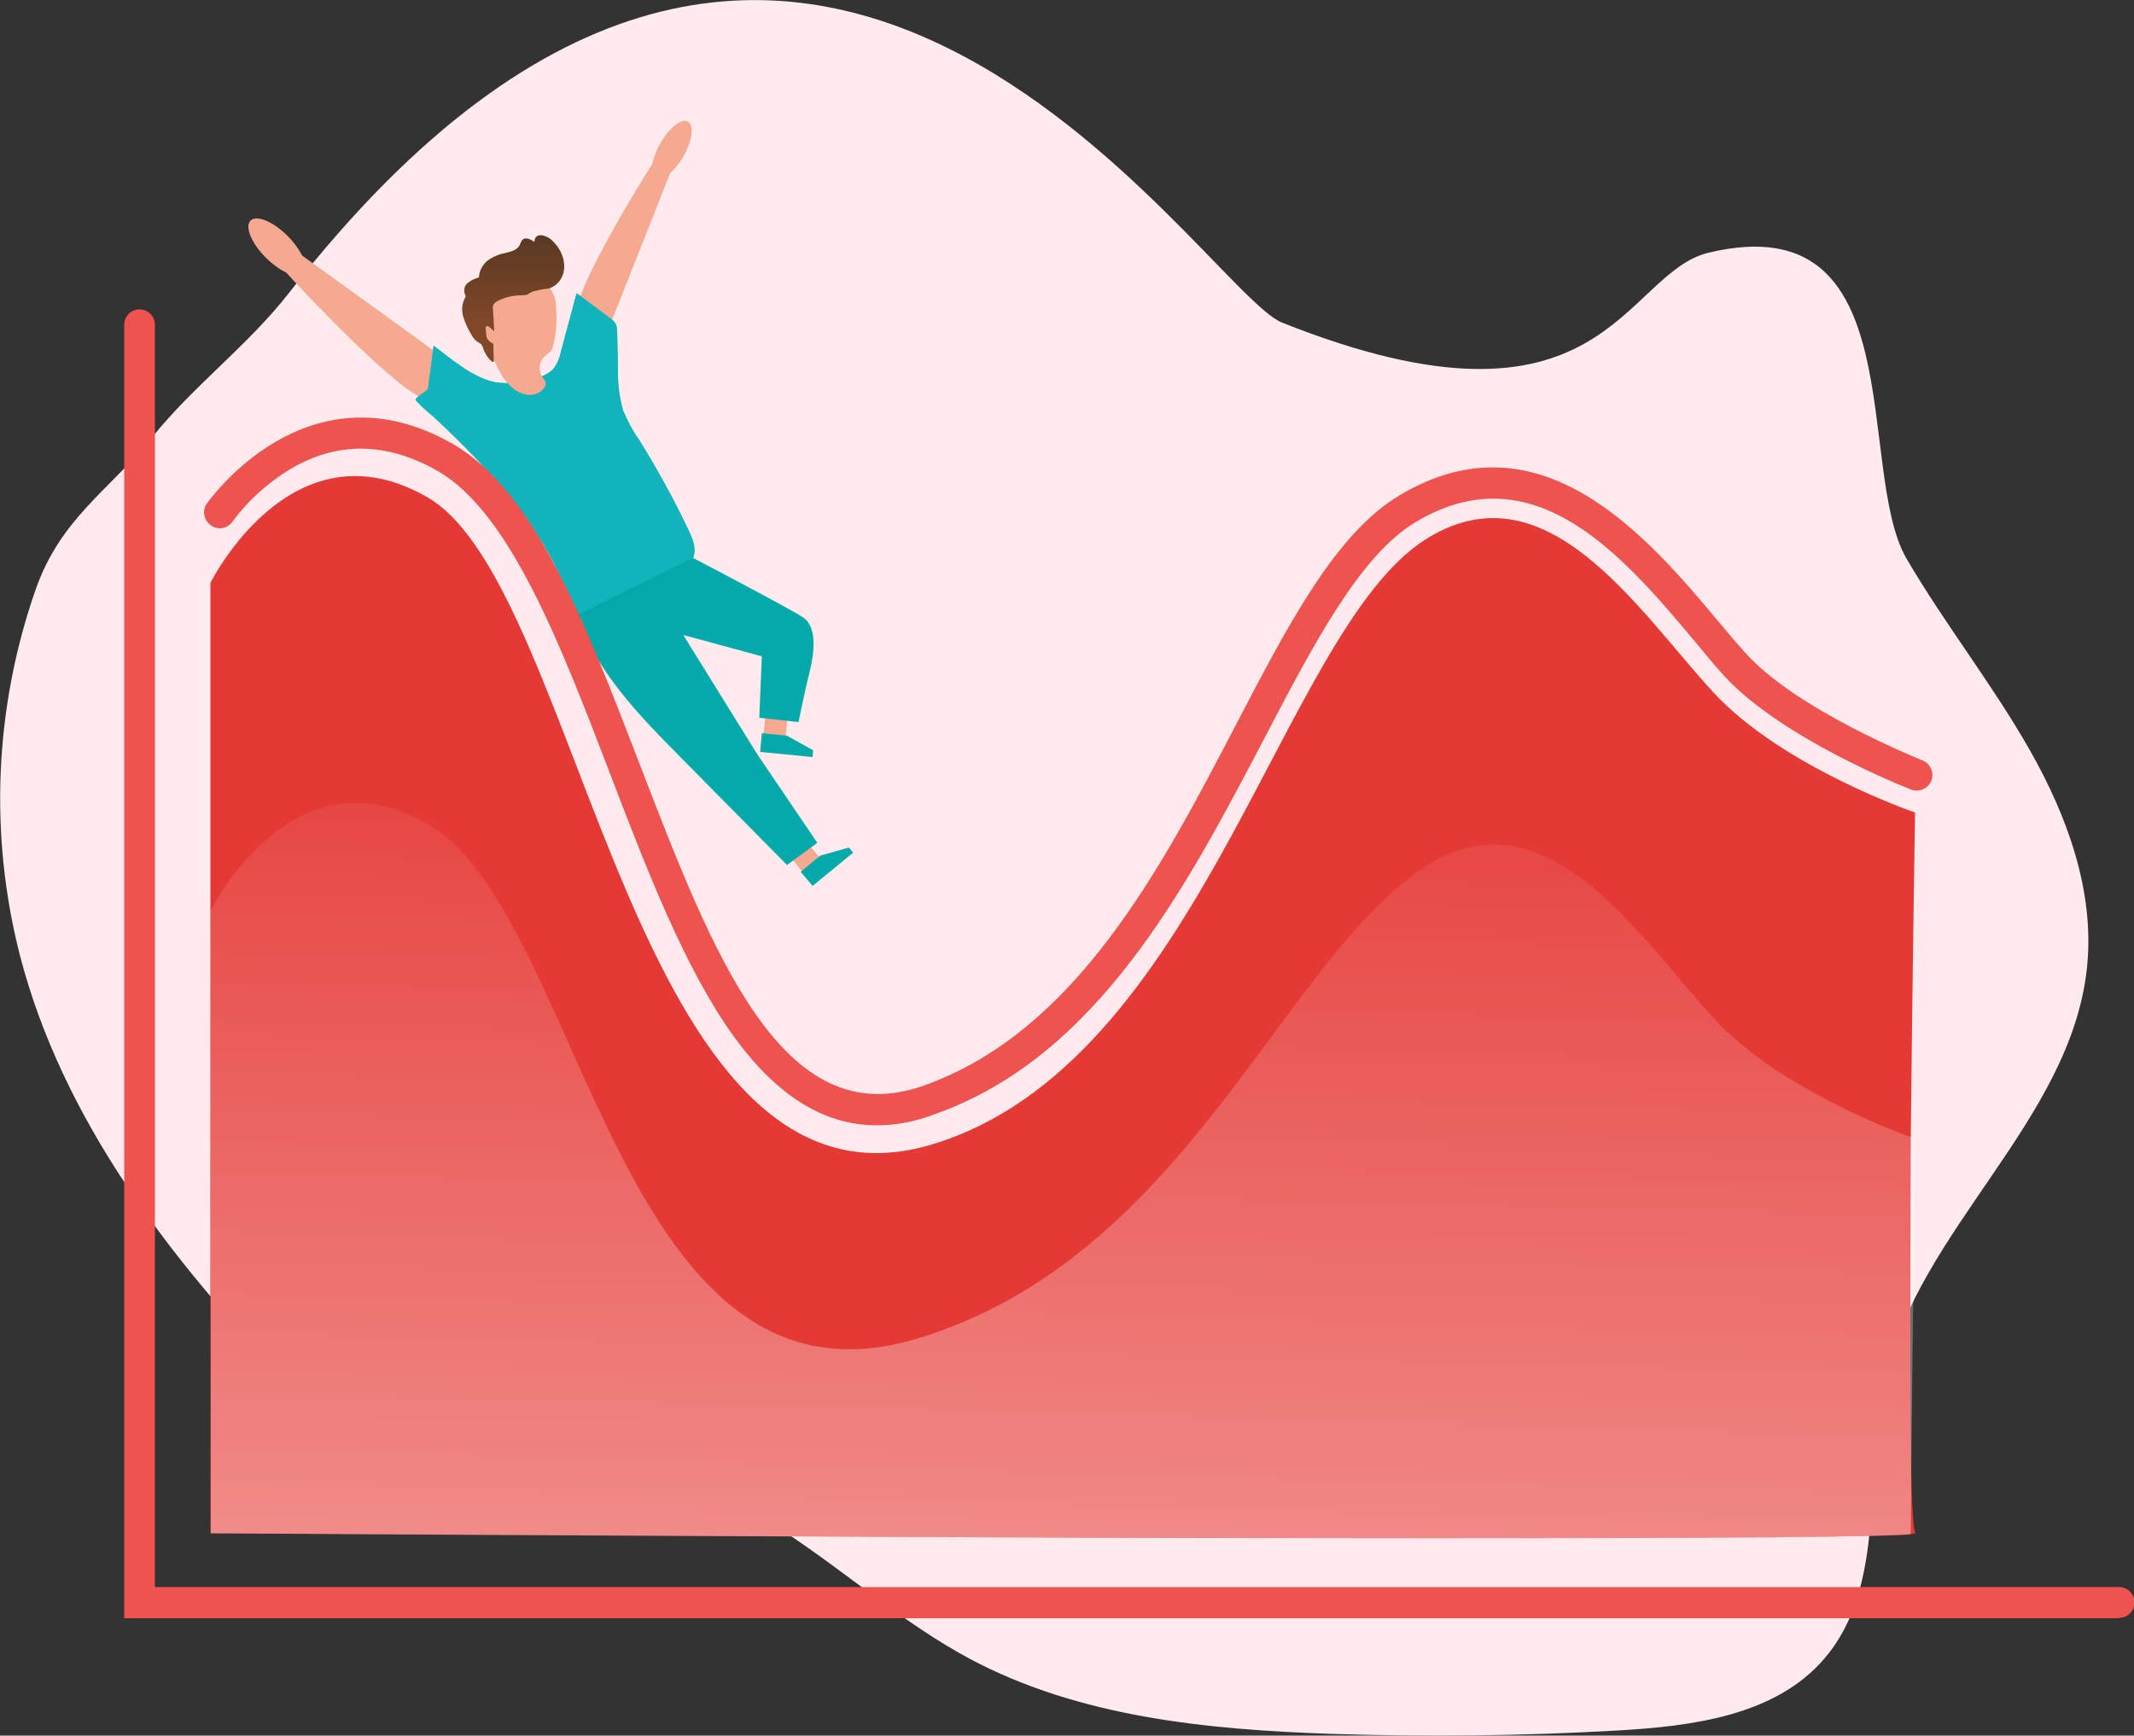 <?xml version="1.0" encoding="utf-8"?>
<!-- Generator: Adobe Illustrator 23.0.4, SVG Export Plug-In . SVG Version: 6.00 Build 0)  -->
<svg version="1.1" id="Layer_1" xmlns="http://www.w3.org/2000/svg" xmlns:xlink="http://www.w3.org/1999/xlink" x="0px" y="0px"
	 viewBox="0 0 500 406.7" style="enable-background:new 0 0 500 406.7;" xml:space="preserve">
<rect x="0" y="0" width="500" height="406.7" fill="#333333" stroke="none"/>
<style type="text/css">
	.st0{fill:#FFEBEE;}
	.st1{fill:#F5A990;}
	.st2{fill:#EF5350;}
	.st3{fill:#F95C58;}
	.st4{fill:#E53935;}
	.st5{opacity:0.44;fill:url(#SVGID_1_);enable-background:new    ;}
	.st6{fill:#4DB3B9;}
	.st7{fill:#10B4BA;}
	.st8{fill:url(#SVGID_2_);}
	.st9{fill:#04AAAA;}
</style>
<path class="st0" d="M300.4,75.6c75.8,30.2,79.7-11.6,100-16.4c48.2-11.5,34.2,50.9,46.3,71.7c9,15.4,20.1,29.4,28.9,44.9
	s15.2,33.1,13.4,50.8c-3.7,36-39.4,61.3-47.4,96.6c-5,22.1,0.6,48.2-14.1,65.4c-11.4,13.4-30.9,15.9-48.4,16.9
	c-22.4,1.3-44.8,1.5-67.2,0.8c-29.1-1-59-3.9-84.7-17.6c-15.3-8.2-28.5-19.9-43-29.5s-31.5-17.2-48.8-15.5c-9.1,0.9-17.9,4.2-27,4
	c-16.2-0.5-29.6-12.3-40.9-23.9C39.8,295.1,14.7,262.4,4.7,224c-7.3-28.4-6-58.3,3.7-86c5.9-16.6,17-22.9,27.2-35.5
	c10-12.4,22.5-21.5,32.3-34.1C188.3-85.9,281.4,68.1,300.4,75.6z"/>
<title>Untitled-2</title>
<path class="st1" d="M102.8,83.1c-1.1-1-30.5-22.1-32-23.2c-0.9-1.7-2-3.2-3.4-4.6c-3.4-3.4-7.3-5-8.7-3.6s0.2,5.3,3.6,8.7
	c1.4,1.4,3,2.6,4.8,3.5c2.4,2.7,27.1,29.3,33.4,29.9"/>
<path class="st1" d="M142.9,76.1c0.6-1.2,13.5-34,14.1-35.5c1.2-1.1,2.3-2.5,3.1-3.9c2.1-3.7,2.6-7.3,1.1-8.2s-4.4,1.4-6.5,5.1
	c-0.9,1.5-1.5,3.2-1.9,4.9c-1.8,2.7-18.6,29.8-17.7,35.3"/>
<path class="st2" d="M496.4,379.2H29.1V76.1c0-2,1.6-3.6,3.6-3.6c2,0,3.6,1.6,3.6,3.6v295.8h460c2-0.1,3.7,1.4,3.8,3.4
	c0.1,2-1.4,3.7-3.4,3.8C496.6,379.2,496.5,379.2,496.4,379.2L496.4,379.2z"/>
<path class="st3" d="M496.4,379.2H29.1"/>
<path class="st4" d="M447.8,344.6c0.2,8.7,0.5,14.2,1,14.6c0.1,0.1-0.3,0.2-1.1,0.3c-1.5,0.2-4.7,0.3-9.2,0.4
	c-24.1,0.6-87.5,0.6-156.3,0.5c-48.1-0.1-98.9-0.4-140.7-0.6c-53.4-0.3-92.2-0.5-92.2-0.5V136.6c0,0,19-38.4,50.8-20.1
	c36.6,21,47.7,172.8,118.2,151.7c63.1-18.9,81.9-119.9,115.4-141.6c28.5-18.4,50.1,16.5,67.8,35.7c16.2,17.5,47.2,28.1,47.2,28.1
	s-0.6,36.9-1,76.3C447.6,296.1,447.5,327,447.8,344.6z"/>
<linearGradient id="SVGID_1_" gradientUnits="userSpaceOnUse" x1="275.412" y1="222.139" x2="269.752" y2="443.309" gradientTransform="matrix(1 0 0 1 -23.6 -64.16)">
	<stop  offset="0" style="stop-color:#FFFFFF;stop-opacity:0"/>
	<stop  offset="0.84" style="stop-color:#FFFFFF;stop-opacity:0.84"/>
	<stop  offset="0.97" style="stop-color:#FFFFFF"/>
</linearGradient>
<path class="st5" d="M448.8,267c0,0-0.6,37.8-1,77.6c0,5-0.1,9.9-0.1,14.9c-22.9,2.3-398.3-0.2-398.3-0.2v-146
	c0,0,19-38.5,50.8-20.2c36.6,21,44,141.8,114.6,120.6c63.1-18.9,85.5-88.8,119.1-110.6c28.5-18.4,50.1,16.5,67.8,35.7
	c14.5,15.7,40.9,25.8,46.2,27.8L448.8,267z"/>
<path class="st6" d="M101.6,81l-1.3,10c-0.1,0.8-3.2,2-2.9,2.8c1.2,1.3,2.6,2.6,4,3.7c13.4,12.5,26.3,26.4,32.4,43.7
	c0.3,1.2,1,2.3,2,3c1,0.4,2.2,0.3,3.2-0.1c7.7-2.1,15-5.9,21.2-10.9c0.9-0.6,1.6-1.4,2.1-2.3c1-2,0.1-4.5-0.9-6.5
	c-3.5-7.4-7.4-14.5-11.7-21.4c-1.5-2.1-2.7-4.4-3.7-6.8c-0.9-3.1-1.3-6.4-1.2-9.7l-0.2-8.7c0-0.7-0.1-1.4-0.4-2
	c-0.3-0.5-0.7-0.9-1.2-1.2l-7.9-5.9l-3.7,13.8c-0.3,1.5-0.9,2.9-1.9,4.1c-2.6,2.6-9.7,3.6-13.3,3C110.8,88.6,105.6,84,101.6,81z"/>
<path class="st7" d="M101.6,81l-1.3,10c-0.1,0.8-3.2,2-2.9,2.8c1.2,1.3,2.6,2.6,4,3.7c13.4,12.5,26.3,26.4,32.4,43.7
	c0.3,1.2,1,2.3,2,3c1,0.4,2.2,0.3,3.2-0.1c7.7-2.1,15-5.9,21.2-10.9c0.9-0.6,1.6-1.4,2.1-2.3c1-2,0.1-4.5-0.9-6.5
	c-3.5-7.4-7.4-14.5-11.7-21.4c-1.5-2.1-2.7-4.4-3.7-6.8c-0.9-3.1-1.3-6.4-1.2-9.7l-0.2-8.7c0-0.7-0.1-1.4-0.4-2
	c-0.3-0.5-0.7-0.9-1.2-1.2l-7.9-5.9l-3.7,13.8c-0.3,1.5-0.9,2.9-1.9,4.1c-2.6,2.6-9.7,3.6-13.3,3C110.8,88.6,105.6,84,101.6,81z"/>
<path class="st1" d="M130.2,71.5c0.4,3.4,0.2,6.9-0.8,10.2c-0.3,0.8-1.1,1.1-1.8,1.8c-1,1-1.4,2.4-1,3.8c0.2,0.6,0.4,1.1,0.8,1.5
	c0.4,0.4,0.6,1.1,0.4,1.6c-0.9,1.7-2.9,2.5-4.8,2c-3-0.7-5-3.4-6.4-6.2c-1.8-3.8-3.2-7.8-4-11.9c-0.8-3.7,2.2-7.7,5.5-9.1
	c2.9-1.2,6.2-1,8.9,0.7c1.2,0.7,2.1,1.7,2.6,3C130.1,69.7,130.2,70.6,130.2,71.5z"/>
<linearGradient id="SVGID_2_" gradientUnits="userSpaceOnUse" x1="120.326" y1="323.177" x2="120.326" y2="352.616" gradientTransform="matrix(1 0 0 -1 0 408)">
	<stop  offset="0.33" style="stop-color:#804728"/>
	<stop  offset="1" style="stop-color:#593923"/>
</linearGradient>
<path class="st8" d="M132.2,62.5c0,2.3-1.4,4.4-3.6,5.1c-1.3,0.1-2.5,0.4-3.8,0.7c-0.4,0.2-0.8,0.5-1.2,0.7
	c-0.5,0.2-0.9,0.2-1.4,0.2c-2.1,0-4.1,0.5-5.9,1.5c-0.3,0.2-0.5,0.4-0.7,0.7c-0.1,0.3-0.2,0.7-0.1,1l0.3,5.2l-1.2-1
	c-0.2-0.2-0.5-0.3-0.7-0.1c-0.1,0.1-0.1,0.2-0.1,0.3c0,0.7,0.1,1.4,0.2,2.1c0.2,0.7,0.7,1.2,1.3,1.5c0.1,0,0.2,0.1,0.3,0.2
	c0,0.1,0,0.2,0,0.4l0.1,3.6v0.2c-0.2,0-0.4,0-0.5-0.1c-1-0.9-1.7-2.1-2.1-3.4c-0.1-0.2-0.2-0.4-0.3-0.6c-0.2-0.1-0.4-0.3-0.6-0.4
	c-0.7-0.4-1.3-1-1.7-1.8c-0.8-1.3-1.5-2.7-1.9-4.1c-0.5-1.5-0.4-3.1,0.3-4.5c0.1-0.1,0.2-0.3,0.2-0.5c0-0.2-0.1-0.3-0.2-0.5
	c-0.3-0.9-0.1-2,0.7-2.6c0.7-0.6,1.6-1,2.6-1.3c0.1-1.5,0.8-2.9,2-3.9c1.2-0.9,2.6-1.5,4.1-1.8c1.3-0.3,2.8-0.6,3.5-1.9
	c0.1-0.4,0.3-0.8,0.5-1.1c0.8-0.9,2.1-0.2,2.9,0.4c0.1-2.4,2.7-1.6,3.9-0.6C131.1,57.9,132.2,60.1,132.2,62.5z"/>
<rect x="186.4" y="198.9" transform="matrix(0.772 -0.635 0.635 0.772 -84.741 165.98)" class="st1" width="5.2" height="4.4"/>
<polygon class="st9" points="187.6,204.3 190.4,207.6 199.9,199.8 198.9,198.6 192.2,200.5 "/>
<rect x="179.5" y="168" transform="matrix(9.654066e-02 -0.995 0.995 9.654066e-02 -5.634 335.002)" class="st1" width="4.4" height="5.2"/>
<polygon class="st9" points="178.5,171.8 178.1,176.2 190.4,177.4 190.5,175.8 184.4,172.4 "/>
<path class="st9" d="M184.4,202.7l-24.8-25.1c-9.8-9.9-20-20.3-24.4-33.5l27.1-13.4c0,0,22.6,11.8,25.9,14s2.6,8.4,1.5,12.7
	s-2.6,11.8-2.6,11.8l-9.2-1l0.6-14.4l-18.4-5l17.3,27.9l14.1,20.8L184.4,202.7z"/>
<path class="st2" d="M205.5,263.7c-12.5,0-23.6-7-33.7-21c-11.4-15.9-20.3-39-28.9-61.5c-11.5-30-23.4-61.1-40.3-70.8
	c-12-6.9-23.7-7-34.7-0.4c-5.2,3.2-9.8,7.3-13.4,12.2c-1.2,1.7-3.4,2.1-5.1,0.9c-1.6-1.1-2.1-3.4-1-5c0.2-0.3,23.5-33.8,57.8-14
	c19.1,11,30.9,41.8,43.5,74.5c17.3,45,33.6,87.5,66.7,75.8c35.6-12.6,55.6-50.8,73.2-84.6c12.5-24,23.4-44.7,38.1-53.6
	c33.4-20.2,58.7,10,75.4,30c1.9,2.3,3.7,4.4,5.5,6.4c11.9,13.7,41.3,25.3,41.6,25.5c1.9,0.6,3,2.7,2.4,4.6c-0.6,1.9-2.7,3-4.6,2.4
	c-0.1,0-0.2-0.1-0.3-0.1l-0.2-0.1c-1.3-0.5-31.4-12.4-44.4-27.5c-1.8-2-3.6-4.2-5.5-6.5c-16.9-20.2-38-45.4-66-28.5
	c-13,7.8-23.9,28.7-35.4,50.7c-18.3,34.9-39,74.5-77.2,88C214.6,262.8,210,263.7,205.5,263.7z"/>
</svg>
